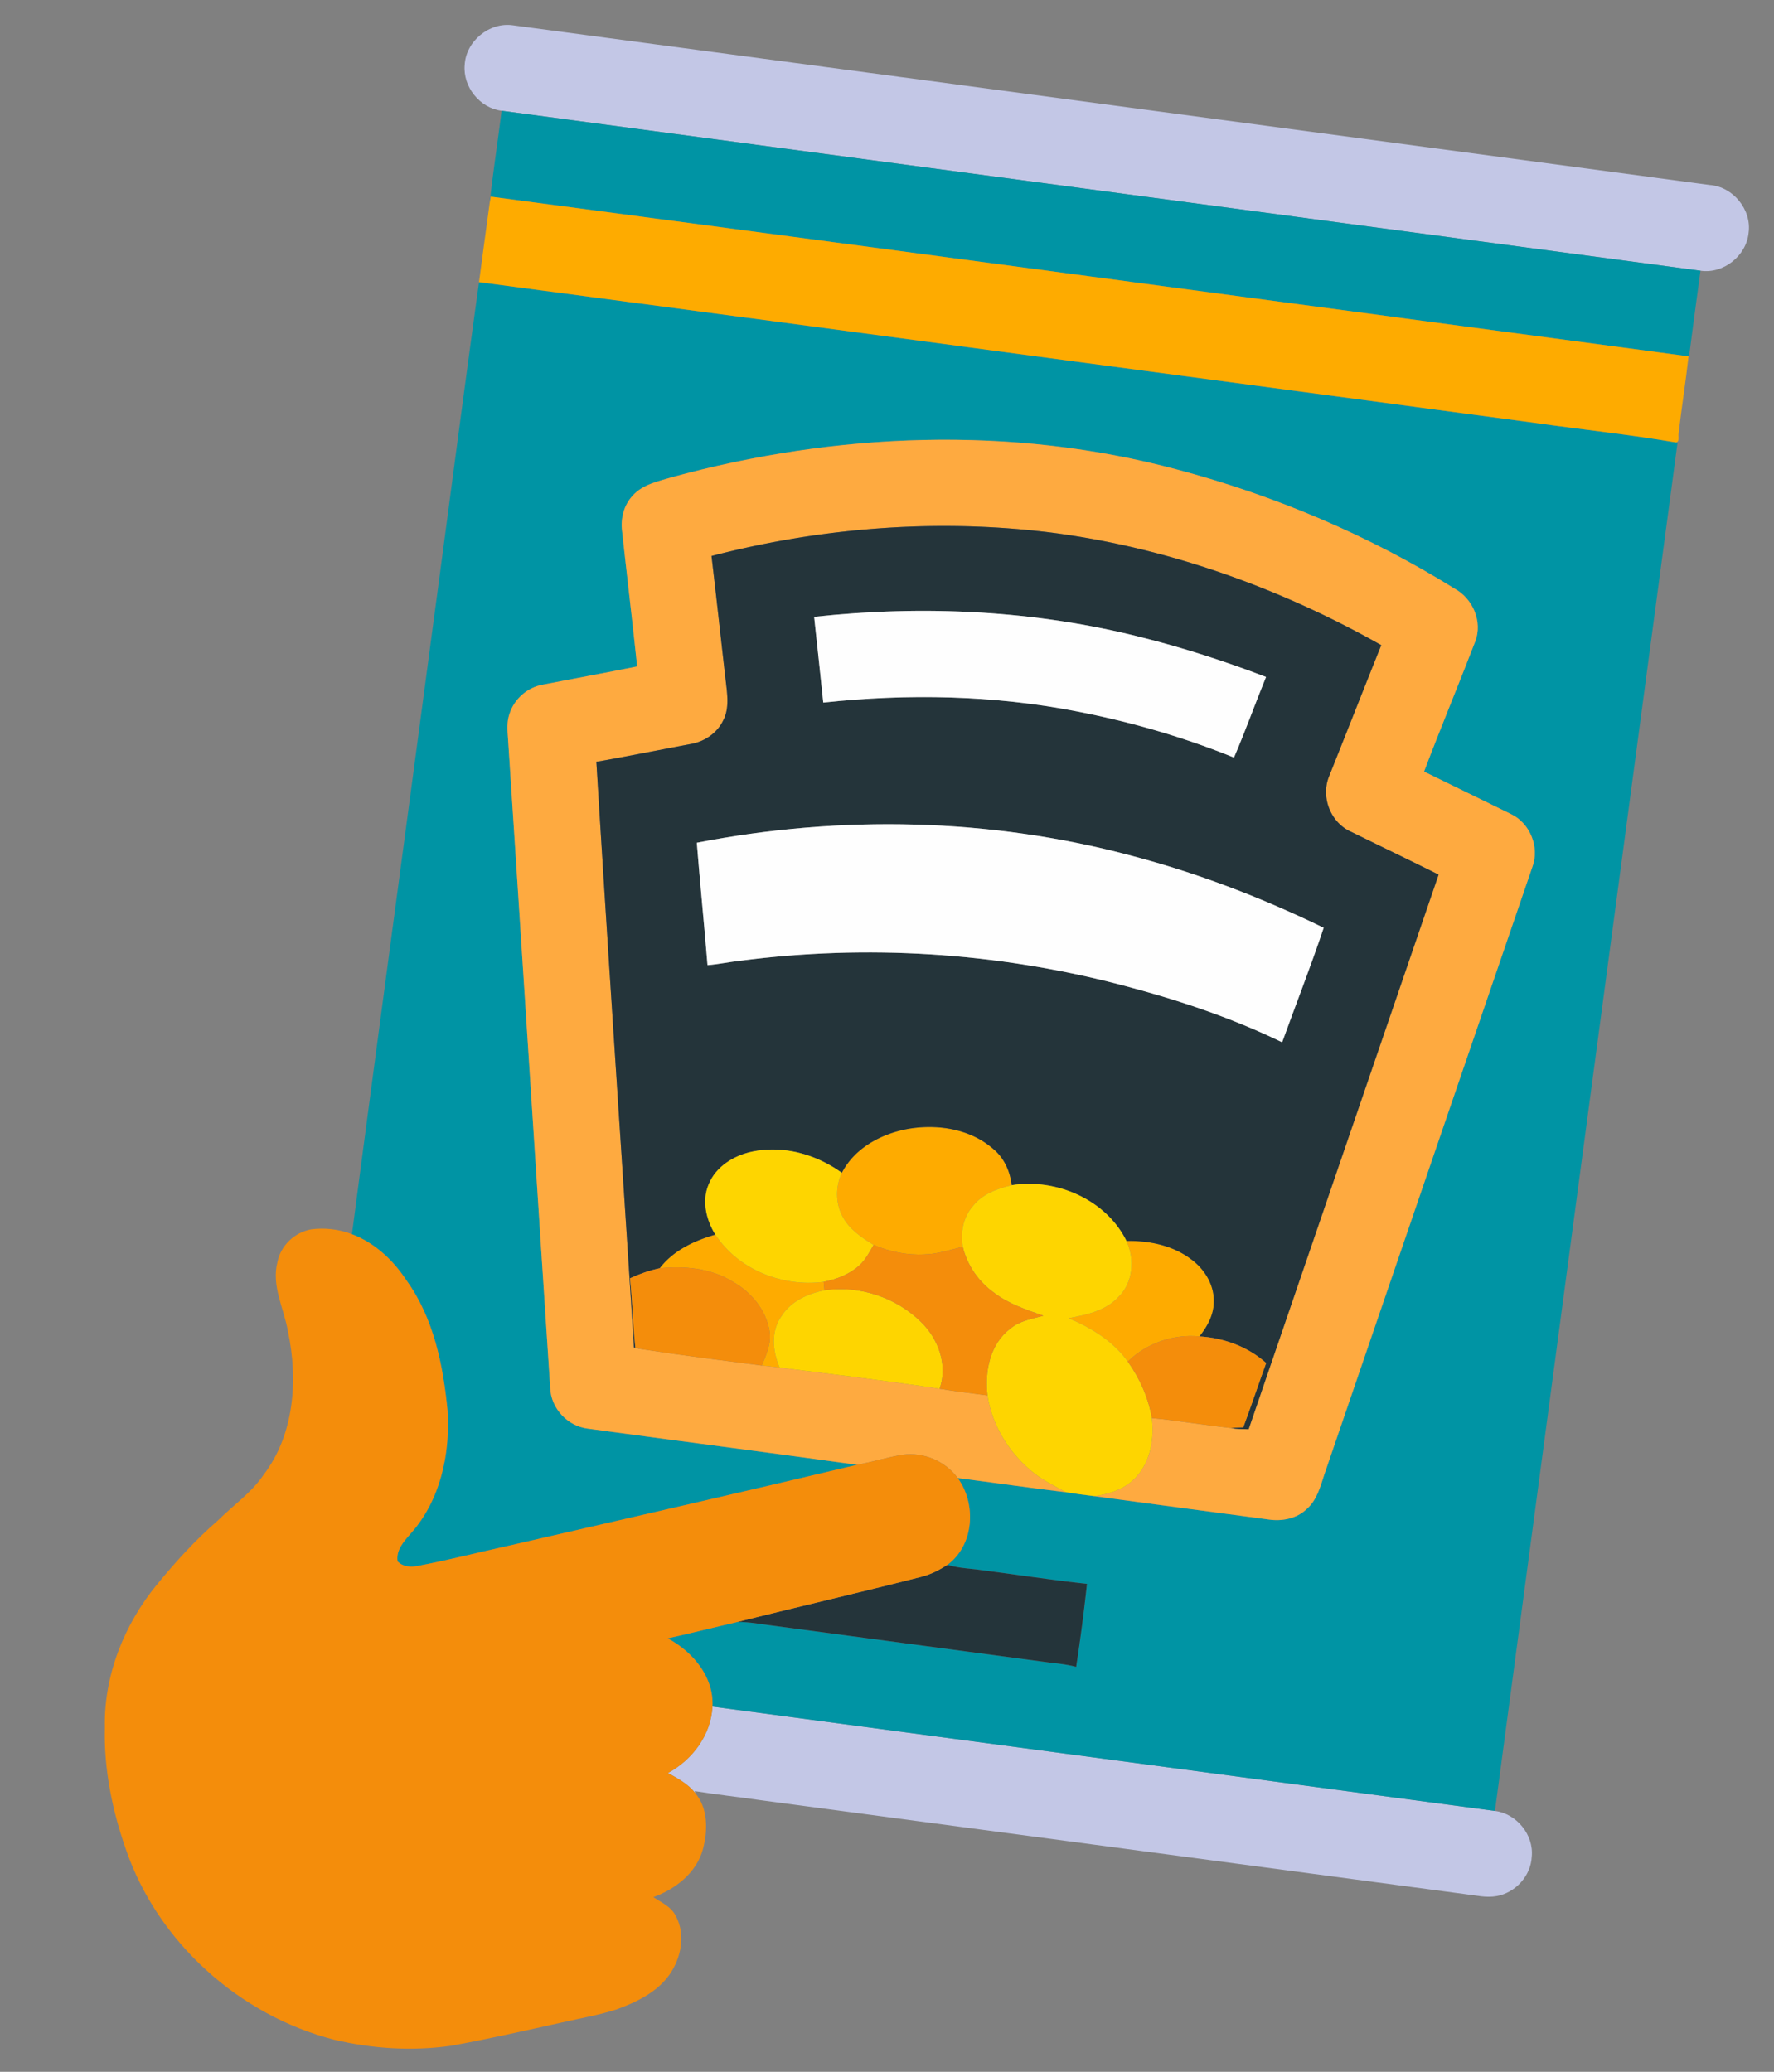<svg xmlns="http://www.w3.org/2000/svg" width="685pt" height="800pt" viewBox="0 0 685 800"><rect x="0" y="0" width="685" height="800" fill="#808080" stroke="none"/><path fill="#c3c7e6" d="M179.43 25.04c.48-9.14 9.54-16.58 18.6-15.27 154.05 20.53 308.1 41.09 462.14 61.65 9.02.66 16.29 9.55 15.02 18.53-.88 8.86-9.73 15.9-18.58 14.59C502.3 83.96 347.99 63.4 193.69 42.77c-8.43-1.01-15.03-9.3-14.26-17.73zm95.67 633.94c100.72 13.42 201.43 26.87 302.15 40.29 8.39 1.06 15.07 9.26 14.21 17.72-.35 7.39-6.33 13.89-13.56 15.17-4 .72-8.01-.26-11.97-.73-90.77-12.1-181.53-24.23-272.3-36.32-8.45-1.23-16.95-2.13-25.38-3.5l.23.8c-2.75-3.53-6.75-5.67-10.58-7.78 9.45-5.07 16.67-14.73 17.2-25.65z"/><path fill="#0094a4" d="M193.69 42.77c154.3 20.63 308.61 41.19 462.92 61.77-1.49 11.03-2.99 22.05-4.39 33.08l-.21-.03c-154.17-20.57-308.34-41.21-462.53-61.66-.09.56-.28 1.69-.37 2.25 1.29-11.83 3.11-23.6 4.58-35.41zm-26.82 201.17c6.06-45 11.88-90.03 18.1-135 136.08 18.03 272.13 36.28 408.19 54.4 17.94 2.57 36 4.42 53.86 7.48l.73.12c-23.53 176.11-46.98 352.23-70.5 528.33-100.72-13.42-201.43-26.87-302.15-40.29.62-11.51-7.65-21.21-17.3-26.35 9.02-1.98 17.96-4.25 26.96-6.33 3.09-.01 6.17.37 9.23.83 36.95 4.95 73.91 9.86 110.87 14.79 3.58.44 7.18.77 10.68 1.73a720.41 720.41 0 0 0 4.18-32.06c-13.62-1.47-27.17-3.57-40.76-5.3-4.37-.67-8.85-.69-13.09-2.08 10.31-7.64 11.21-23.48 3.94-33.48 13.92 1.78 27.82 3.8 41.75 5.47 3.65.58 7.31 1.1 10.99 1.52 22.43 3.07 44.88 5.99 67.32 9.02 5.21.77 10.87-.33 14.74-4.09 3.89-3.41 5.21-8.58 6.76-13.3 26.76-78.21 53.59-156.4 80.34-234.62 2.84-7.6-.88-16.79-8.16-20.33-11.2-5.53-22.46-10.94-33.67-16.46 6.36-16.82 13.3-33.43 19.75-50.22 2.96-7.65-.92-16.61-8-20.45-33.12-20.59-69.46-35.96-107.14-45.98-63.76-17.08-131.9-14.33-195.28 3.05-5.23 1.57-11.09 2.75-14.88 7.02-3.4 3.59-4.73 8.72-4.14 13.58 1.91 17.47 4.01 34.92 5.84 52.4-12.14 2.46-24.34 4.66-36.49 7.05-5.96 1.04-11.03 5.57-12.83 11.32-1.05 3.03-.79 6.29-.55 9.43 5.49 83.64 10.81 167.29 16.31 250.93.33 7.78 6.7 14.6 14.4 15.56 34.7 4.72 69.44 9.18 104.13 13.98-44.58 10.62-89.26 20.82-133.92 31.11-11.9 2.59-23.7 5.68-35.68 7.93-2.71.62-5.81.37-7.86-1.71-.74-4.48 2.59-7.96 5.27-11.05 11.21-12.68 15-30.38 14.03-46.91-1.69-17.71-5.37-36.07-16.01-50.75-5.1-7.73-12.18-14.34-20.93-17.65 10.19-77.56 20.67-155.09 30.97-232.64z"/><path fill="#feab00" d="M189.48 75.93c154.19 20.45 308.36 41.09 462.53 61.66-1.1 9.96-2.71 19.85-3.84 29.8-.23 1.13.57 3.33-1.15 3.43-17.86-3.06-35.92-4.91-53.86-7.48-136.06-18.12-272.11-36.37-408.19-54.4 1.39-10.25 2.7-20.52 4.14-30.76.09-.56.28-1.69.37-2.25zm161.29 359.94c11.27-1.92 23.86.03 32.69 7.72 4.26 3.46 6.57 8.69 7.2 14.06-5.55 1.3-11.34 3.4-14.98 8.05-3.78 4.26-4.9 10.28-3.91 15.79-4.93 1.03-9.74 2.81-14.83 2.88-6.72.38-13.43-1.06-19.61-3.65-4.64-2.87-9.47-6.09-12.04-11.08-2.72-5.18-2.68-11.51-.23-16.77 4.96-9.64 15.37-15.17 25.71-17zm-74.56 40.86c8.83 13.54 26.02 20.36 41.84 18.24l.32 3.24c-6.35 1.32-12.82 4.13-16.46 9.77-4.34 5.83-3.63 13.76-.86 20.11-2.3-.3-4.6-.56-6.9-.8 1.77-4.21 3.77-8.66 2.97-13.34-1.3-8.14-7.03-15-14.08-18.98-8.4-5.25-18.65-6.25-28.31-5.25 5.25-6.89 13.35-10.65 21.48-12.99zm158.75 2.45c8.73-.17 17.83 1.67 24.92 7.03 5.31 3.84 9.16 10.15 8.8 16.86-.1 4.86-2.57 9.26-5.52 12.97-10.02-.98-20.52 2.59-27.66 9.74-5.6-7.89-14.09-13.06-22.85-16.77 6.86-1.29 14.26-2.84 19.22-8.19 5.7-5.57 6.36-14.65 3.09-21.64z"/><path fill="#feaa40" d="M259.21 184.34c63.38-17.38 131.52-20.13 195.28-3.05 37.68 10.02 74.02 25.39 107.14 45.98 7.08 3.84 10.96 12.8 8 20.45-6.45 16.79-13.39 33.4-19.75 50.22 11.21 5.52 22.47 10.93 33.67 16.46 7.28 3.54 11 12.73 8.16 20.33-26.75 78.22-53.58 156.41-80.34 234.62-1.55 4.72-2.87 9.89-6.76 13.3-3.87 3.76-9.53 4.86-14.74 4.09-22.44-3.03-44.89-5.95-67.32-9.02 6.11-.74 12.35-2.94 16.48-7.72 5.31-6.04 6.7-14.65 5.74-22.43 10.2.99 20.3 2.74 30.49 3.84 2.26.41 4.58.39 6.88.47 24.44-71.39 48.9-142.77 73.35-214.15-11.2-5.6-22.51-10.99-33.74-16.53-7.89-3.44-11.75-13.19-8.65-21.18 6.78-16.95 13.45-33.95 20.25-50.9-39.28-22.19-82.63-37.68-127.45-43.47-43.75-5.44-88.53-2.02-131.16 9.05 1.89 15.93 3.61 31.89 5.45 47.83.58 5.21 1.59 10.89-.99 15.75-2.32 4.8-7.12 8.05-12.31 8.98-12.21 2.29-24.38 4.76-36.61 6.91 4.58 75.39 9.71 150.75 14.53 226.12 1.07.23 2.15.48 3.23.72 15.32 2.37 30.73 4.28 46.11 6.28 2.3.24 4.6.5 6.9.8 20.61 2.56 41.24 5.09 61.78 8.16 6.13 1.07 12.31 1.72 18.46 2.58 1.82 11.83 8.59 22.61 17.92 29.98 3.78 2.98 8.15 5.08 12.35 7.39-13.93-1.67-27.83-3.69-41.75-5.47-4.79-6.52-13.07-10.06-21.09-9.03-5.98.96-11.77 2.79-17.72 3.91-34.69-4.8-69.43-9.26-104.13-13.98-7.7-.96-14.07-7.78-14.4-15.56-5.5-83.64-10.82-167.29-16.31-250.93-.24-3.14-.5-6.4.55-9.43 1.8-5.75 6.87-10.28 12.83-11.32 12.15-2.39 24.35-4.59 36.49-7.05-1.83-17.48-3.93-34.93-5.84-52.4-.59-4.86.74-9.99 4.14-13.58 3.79-4.27 9.65-5.45 14.88-7.02z"/><path fill="#24343a" d="M274.74 214.7c42.63-11.07 87.41-14.49 131.16-9.05 44.82 5.79 88.17 21.28 127.45 43.47-6.8 16.95-13.47 33.95-20.25 50.9-3.1 7.99.76 17.74 8.65 21.18 11.23 5.54 22.54 10.93 33.74 16.53-24.45 71.38-48.91 142.76-73.35 214.15-2.3-.08-4.62-.06-6.88-.47 1.59-.14 3.2-.23 4.81-.27 3.06-8.24 5.85-16.56 8.83-24.82-7.06-6.33-16.34-9.7-25.74-10.28 2.95-3.71 5.42-8.11 5.52-12.97.36-6.71-3.49-13.02-8.8-16.86-7.09-5.36-16.19-7.2-24.92-7.03-7.82-15.94-27.14-24.29-44.3-21.53-.63-5.37-2.94-10.6-7.2-14.06-8.83-7.69-21.42-9.64-32.69-7.72-10.34 1.83-20.75 7.36-25.71 17-9.83-7.09-22.56-10.75-34.58-8.19-7.07 1.49-14.1 5.76-16.86 12.72-2.69 6.37-.91 13.64 2.59 19.33-8.13 2.34-16.23 6.1-21.48 12.99-3.96.85-7.79 2.19-11.46 3.88.92 8.88 1.11 17.82 2.05 26.7.68.18 2.04.53 2.72.71-1.08-.24-2.16-.49-3.23-.72-4.82-75.37-9.95-150.73-14.53-226.12 12.23-2.15 24.4-4.62 36.61-6.91 5.19-.93 9.99-4.18 12.31-8.98 2.58-4.86 1.57-10.54.99-15.75-1.84-15.94-3.56-31.9-5.45-47.83m39.63 23.49c1.17 11.04 2.4 22.07 3.52 33.11 32.61-3.52 65.81-2.88 98.05 3.42 20.67 4.02 41.02 9.88 60.54 17.8 4.42-10.25 8.16-20.78 12.38-31.11-15.65-5.97-31.59-11.18-47.84-15.25-41.26-10.52-84.4-12.57-126.65-7.97m-45.31 87.23c1.26 15.77 2.86 31.5 4.13 47.27 4.29-.37 8.51-1.26 12.79-1.73 48.68-6.34 98.54-3.19 146.06 9.13 21.6 5.6 42.94 12.61 63.04 22.38 5.33-14.74 11.07-29.35 16.04-44.21-23.74-11.56-48.51-21.08-74.06-27.79-54.64-14.65-112.56-15.85-168-5.05zM356 608.81c3.54-.92 6.82-2.62 9.87-4.6 4.24 1.39 8.72 1.41 13.09 2.08 13.59 1.73 27.14 3.83 40.76 5.3a720.41 720.41 0 0 1-4.18 32.06c-3.5-.96-7.1-1.29-10.68-1.73-36.96-4.93-73.92-9.84-110.87-14.79-3.06-.46-6.14-.84-9.23-.83 23.72-5.94 47.55-11.43 71.24-17.49z"/><path fill="#fefefe" d="M314.37 238.19c42.25-4.6 85.39-2.55 126.65 7.97 16.25 4.07 32.19 9.28 47.84 15.25-4.22 10.33-7.96 20.86-12.38 31.11-19.52-7.92-39.87-13.78-60.54-17.8-32.24-6.3-65.44-6.94-98.05-3.42-1.12-11.04-2.35-22.07-3.52-33.11zm-45.31 87.23c55.44-10.8 113.36-9.6 168 5.05 25.55 6.71 50.32 16.23 74.06 27.79-4.97 14.86-10.71 29.47-16.04 44.21-20.1-9.77-41.44-16.78-63.04-22.38-47.52-12.32-97.38-15.47-146.06-9.13-4.28.47-8.5 1.36-12.79 1.73-1.27-15.77-2.87-31.5-4.13-47.27z"/><path fill="#fed500" d="M290.48 444.68c12.02-2.56 24.75 1.1 34.58 8.19-2.45 5.26-2.49 11.59.23 16.77 2.57 4.99 7.4 8.21 12.04 11.08-1.62 2.82-3.15 5.79-5.6 7.99-3.8 3.42-8.73 5.29-13.68 6.26-15.82 2.12-33.01-4.7-41.84-18.24-3.5-5.69-5.28-12.96-2.59-19.33 2.76-6.96 9.79-11.23 16.86-12.72zm85.2 21.02c3.64-4.65 9.43-6.75 14.98-8.05 17.16-2.76 36.48 5.59 44.3 21.53 3.27 6.99 2.61 16.07-3.09 21.64-4.96 5.35-12.36 6.9-19.22 8.19 8.76 3.71 17.25 8.88 22.85 16.77 4.61 6.51 7.92 13.91 9.27 21.79.96 7.78-.43 16.39-5.74 22.43-4.13 4.78-10.37 6.98-16.48 7.72-3.68-.42-7.34-.94-10.99-1.52-4.2-2.31-8.57-4.41-12.35-7.39-9.33-7.37-16.1-18.15-17.92-29.98-1.1-9.2.95-19.8 8.72-25.69 3.61-3.11 8.41-3.9 12.87-5.07-6.62-2.35-13.41-4.56-19.06-8.91-5.94-4.23-10.34-10.57-12.05-17.67-.99-5.51.13-11.53 3.91-15.79zm-57.31 32.51c13.35-1.98 27.54 2.72 37.17 12.15 6.76 6.51 10.53 16.74 7.29 25.89-20.54-3.07-41.17-5.6-61.78-8.16-2.77-6.35-3.48-14.28.86-20.11 3.64-5.64 10.11-8.45 16.46-9.77z"/><g fill="#f48d0b"><path d="M107.14 487.31c1.24-6.42 6.67-11.46 13.04-12.62 5.29-.68 10.75-.06 15.72 1.89 8.75 3.31 15.83 9.92 20.93 17.65 10.64 14.68 14.32 33.04 16.01 50.75.97 16.53-2.82 34.23-14.03 46.91-2.68 3.09-6.01 6.57-5.27 11.05 2.05 2.08 5.15 2.33 7.86 1.71 11.98-2.25 23.78-5.34 35.68-7.93 44.66-10.29 89.34-20.49 133.92-31.11 5.95-1.12 11.74-2.95 17.72-3.91 8.02-1.03 16.3 2.51 21.09 9.03 7.27 10 6.37 25.84-3.94 33.48-3.05 1.98-6.33 3.68-9.87 4.6-23.69 6.06-47.52 11.55-71.24 17.49-9 2.08-17.94 4.35-26.96 6.33 9.65 5.14 17.92 14.84 17.3 26.35-.53 10.92-7.75 20.58-17.2 25.65 3.83 2.11 7.83 4.25 10.58 7.78 5 5.94 4.83 14.51 2.94 21.62-2.47 9.15-10.57 15.42-19.15 18.53 3.17 2.08 7.03 3.76 8.74 7.38 3.8 7.16 2 16.06-2.46 22.49-4.87 6.87-12.73 10.66-20.43 13.46-6.89 2.26-14.08 3.42-21.13 5.06-14.25 3.15-28.5 6.4-42.87 9-15 2.12-30.41 1.14-45.13-2.35-36.59-9.41-68.09-37.62-80.38-73.5-5.27-15.08-8.55-31.06-8.12-47.08-.42-20.03 7.44-39.7 20.05-55.08 7.23-8.83 14.93-17.34 23.57-24.81 5.9-5.85 12.91-10.64 17.63-17.59 11.97-15.68 13.41-36.88 9.42-55.6-1.56-8.82-6.41-17.5-4.02-26.63zm230.19-6.59c6.18 2.59 12.89 4.03 19.61 3.65 5.09-.07 9.9-1.85 14.83-2.88 1.71 7.1 6.11 13.44 12.05 17.67 5.65 4.35 12.44 6.56 19.06 8.91-4.46 1.17-9.26 1.96-12.87 5.07-7.77 5.89-9.82 16.49-8.72 25.69-6.15-.86-12.33-1.51-18.46-2.58 3.24-9.15-.53-19.38-7.29-25.89-9.63-9.43-23.82-14.13-37.17-12.15l-.32-3.24c4.95-.97 9.88-2.84 13.68-6.26 2.45-2.2 3.98-5.17 5.6-7.99z"/><path d="M243.27 493.6c3.67-1.69 7.5-3.03 11.46-3.88 9.66-1 19.91 0 28.31 5.25 7.05 3.98 12.78 10.84 14.08 18.98.8 4.68-1.2 9.13-2.97 13.34-15.38-2-30.79-3.91-46.11-6.28-.68-.18-2.04-.53-2.72-.71-.94-8.88-1.13-17.82-2.05-26.7zm192.23 32.18c7.14-7.15 17.64-10.72 27.66-9.74 9.4.58 18.68 3.95 25.74 10.28-2.98 8.26-5.77 16.58-8.83 24.82-1.61.04-3.22.13-4.81.27-10.19-1.1-20.29-2.85-30.49-3.84-1.35-7.88-4.66-15.28-9.27-21.79z"/></g></svg>